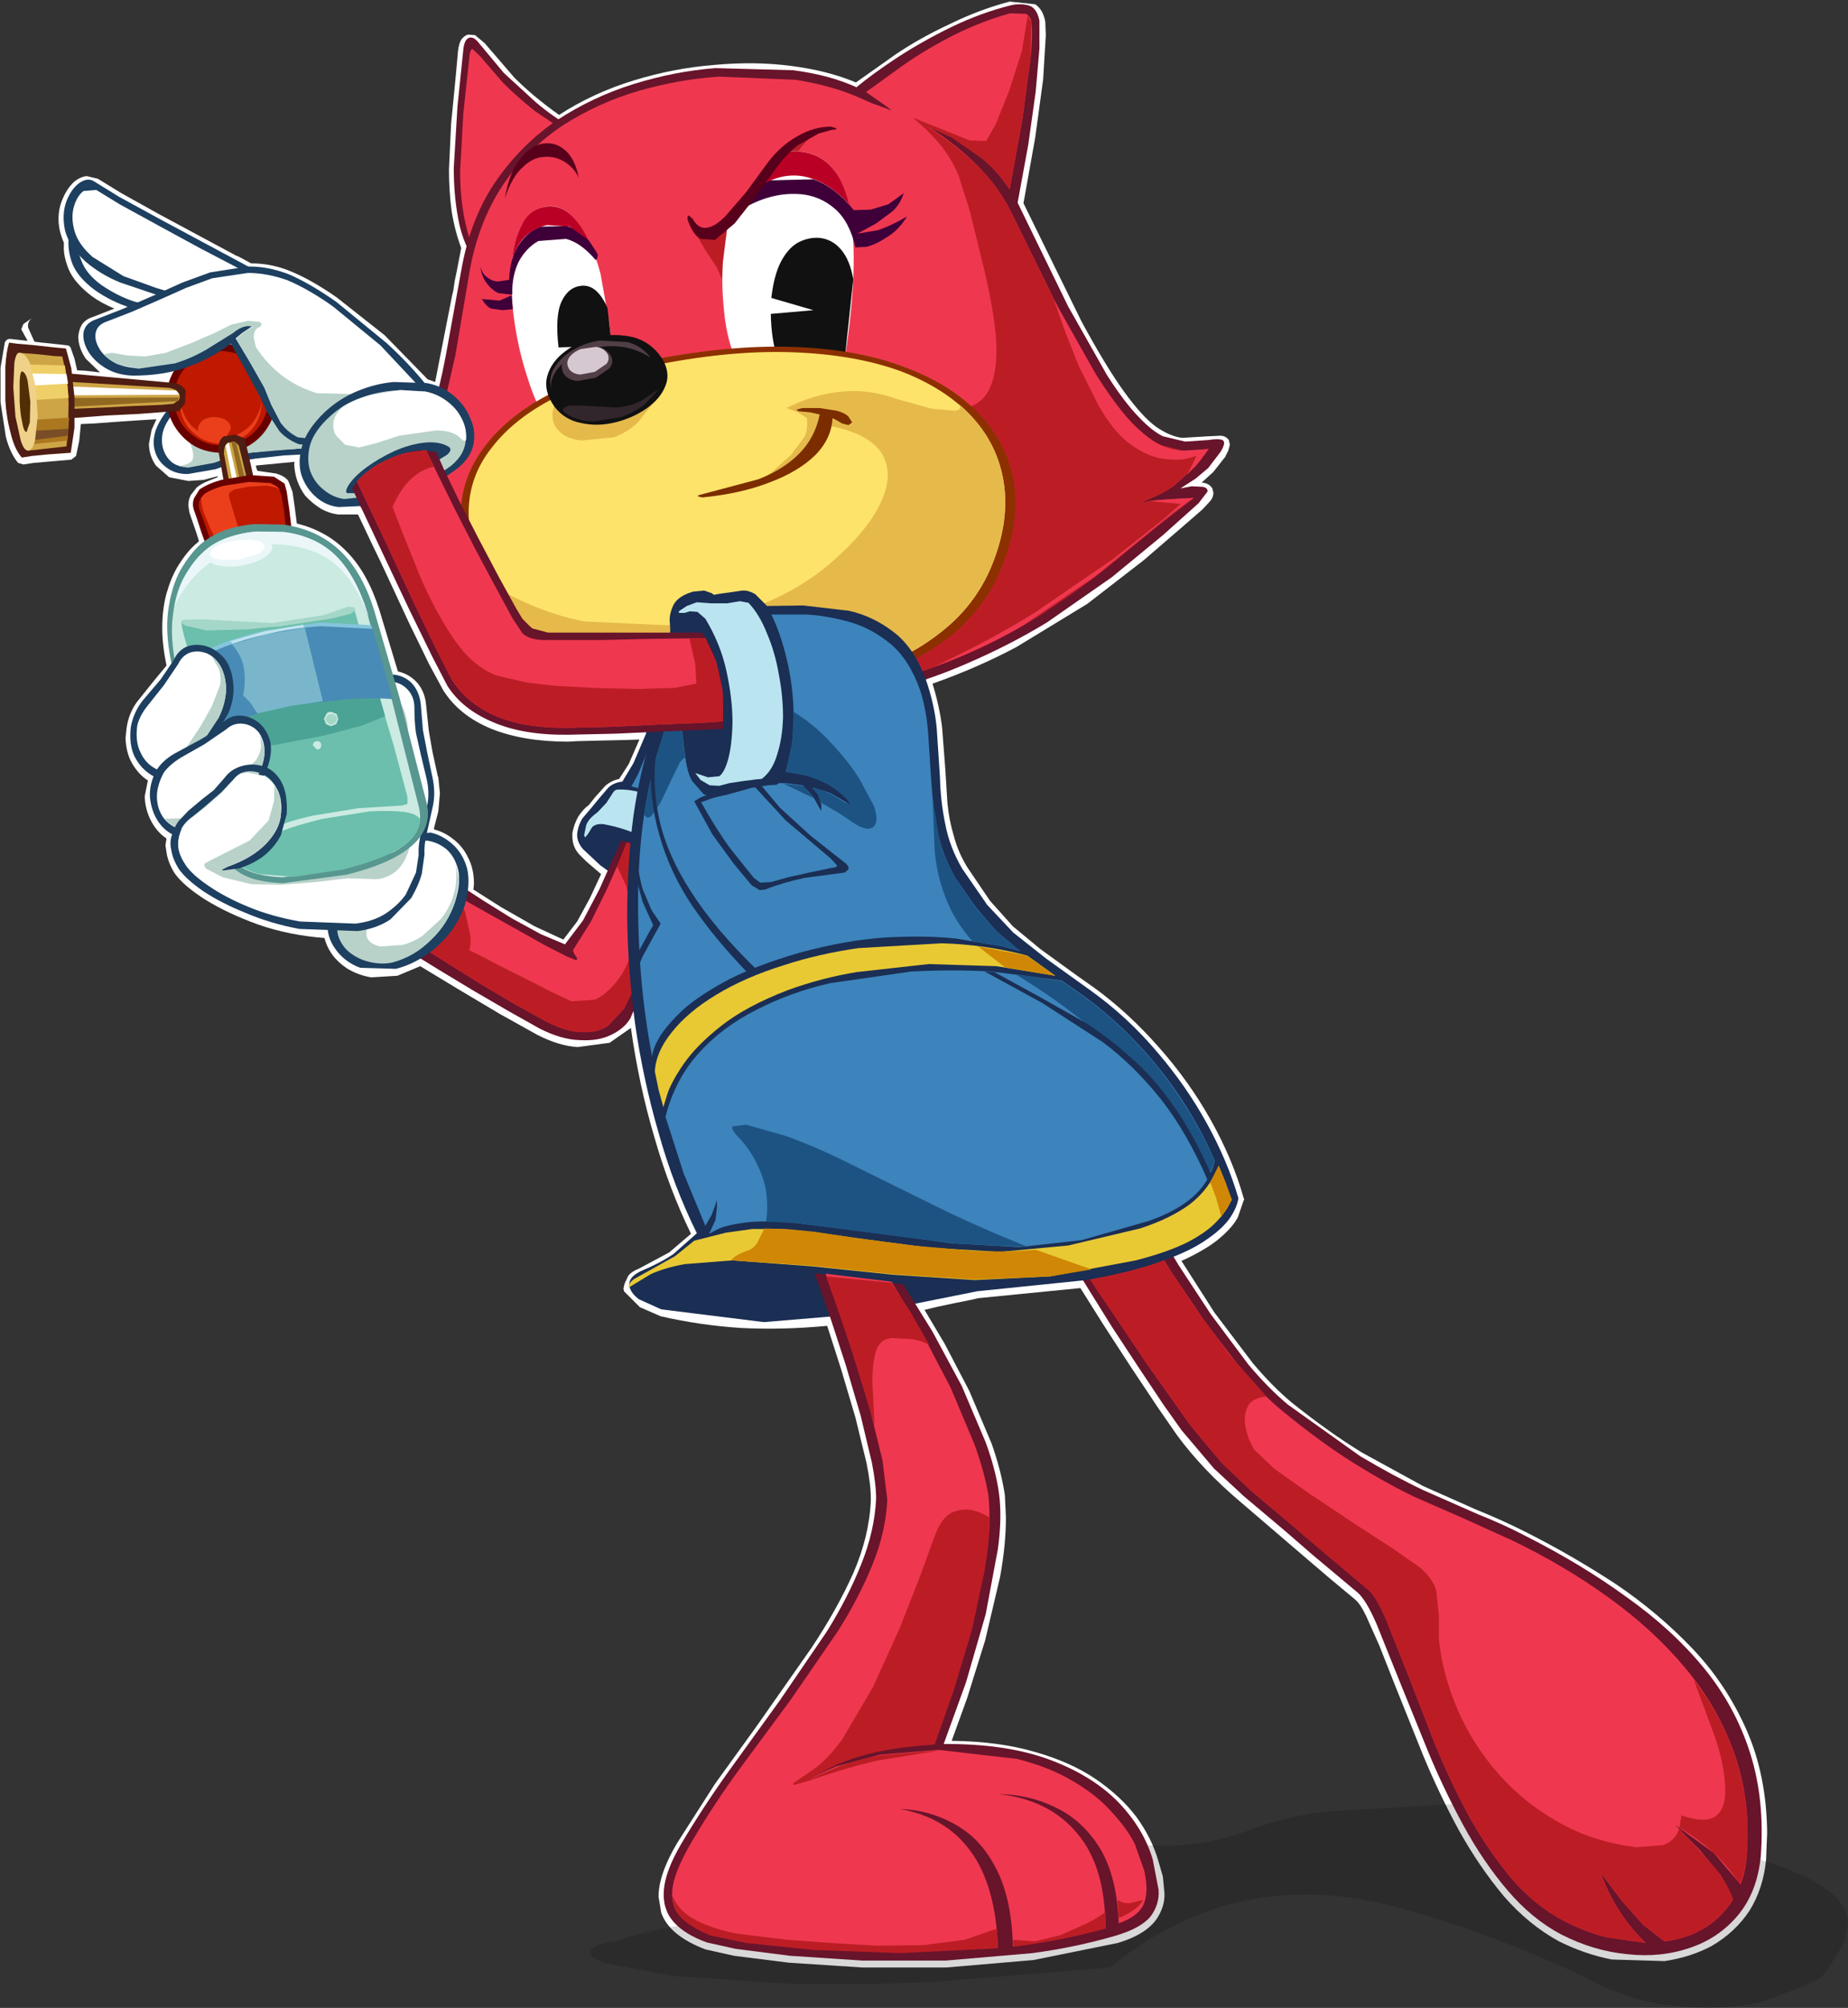 <?xml version="1.0" encoding="UTF-8" standalone="no"?>
<svg xmlns:xlink="http://www.w3.org/1999/xlink" height="188.7px" width="173.7px" xmlns="http://www.w3.org/2000/svg">
  <rect width="100%" height="100%" fill="#333333" stroke="none"/>
  <g transform="matrix(1.0, 0.0, 0.0, 1.0, 0.45, 0.4)">
    <path d="M27.2 43.15 L27.25 43.0 23.6 43.35 23.65 43.6 23.75 43.85 25.5 44.1 Q26.35 44.35 26.65 44.8 L27.0 45.7 27.05 45.85 27.25 47.25 27.45 48.8 Q30.3 49.5 32.2 51.5 34.1 53.45 35.2 56.9 L36.95 62.7 Q38.05 62.95 38.8 63.8 39.5 64.65 39.6 65.85 L39.85 68.25 40.2 70.25 40.7 72.55 40.75 72.65 40.9 74.15 40.75 75.85 40.35 77.4 40.35 77.55 Q41.35 77.8 42.2 78.5 43.05 79.15 43.55 80.2 44.1 81.25 44.1 82.65 L44.05 83.2 46.65 84.85 49.8 86.65 52.5 87.9 53.8 86.2 55.0 84.0 56.05 81.75 54.65 80.55 54.0 79.9 Q53.35 79.2 53.35 78.2 L53.35 77.9 Q53.5 77.05 53.9 76.35 54.35 75.65 54.9 75.25 L55.5 74.5 56.4 73.5 Q56.9 73.0 57.75 72.8 L58.65 71.4 59.65 69.1 58.1 69.15 55.85 69.2 53.85 69.25 52.95 69.3 Q48.75 69.3 45.75 68.1 42.7 66.85 41.2 64.45 L39.9 62.05 38.0 58.15 35.7 53.2 35.35 52.45 34.55 50.8 33.7 49.0 33.2 47.95 31.35 47.95 Q30.5 47.85 29.7 47.4 28.9 46.9 28.25 46.2 27.25 44.85 27.2 43.15 M21.3 32.1 L21.2 32.1 21.3 32.15 21.3 32.1 M94.45 -0.25 L96.85 0.0 Q97.6 0.5 97.8 1.65 L97.85 2.9 97.6 7.05 96.85 12.55 95.75 18.7 101.2 29.8 Q103.5 34.05 105.2 36.4 106.9 38.75 108.2 39.7 109.5 40.6 110.65 40.75 L113.15 40.6 114.25 40.55 Q114.75 40.55 115.05 40.95 L115.15 41.4 115.0 41.95 114.7 42.55 113.6 43.95 112.5 44.95 Q113.2 45.0 113.5 45.5 L113.6 45.9 Q113.6 46.4 113.2 46.8 L112.6 47.45 111.05 48.8 107.05 52.25 101.75 56.35 95.1 60.4 Q91.45 62.35 87.2 63.85 87.85 65.95 88.1 67.95 L88.4 71.85 88.6 75.05 Q88.75 76.65 89.2 78.15 89.6 79.7 90.5 81.15 L92.6 84.25 94.75 86.65 97.35 88.8 100.8 91.3 102.5 92.5 Q105.7 94.85 108.5 98.05 111.3 101.2 113.35 104.85 115.4 108.5 116.45 112.2 L116.5 112.35 116.45 112.4 115.9 114.0 Q115.4 114.95 114.15 116.0 112.9 117.05 110.6 118.1 L113.7 122.95 117.3 127.7 Q119.15 129.9 120.95 131.4 124.45 134.2 127.55 136.1 L133.3 139.25 138.25 141.45 Q140.85 142.5 143.1 143.65 147.35 145.8 151.4 148.45 155.4 151.15 158.6 154.5 161.8 157.85 163.7 162.15 165.6 166.45 165.65 171.85 L165.55 174.35 Q165.3 177.05 164.0 179.15 162.65 181.2 160.4 182.5 158.4 183.55 156.0 183.9 L151.05 183.75 Q148.5 183.25 146.1 182.05 143.25 180.5 140.9 177.8 138.6 175.05 136.7 171.65 134.85 168.25 133.35 164.65 L130.6 157.8 129.2 154.25 127.95 151.45 Q127.4 150.3 126.9 149.9 L124.5 147.9 122.1 145.85 116.15 140.75 Q112.6 137.75 110.2 134.5 L108.4 131.9 105.9 128.15 103.3 124.15 101.1 120.65 91.5 121.6 90.85 121.75 89.35 122.05 87.7 122.4 86.45 122.7 88.35 125.9 90.65 130.3 92.75 135.25 Q93.65 137.8 94.0 140.1 L94.1 142.2 Q94.1 144.8 93.55 147.8 L92.15 153.75 90.45 159.2 89.0 163.2 Q93.45 163.25 96.85 164.25 100.2 165.2 102.55 166.8 104.95 168.45 106.4 170.4 107.8 172.35 108.4 174.4 L108.85 175.95 109.0 177.5 Q109.05 178.55 108.5 179.55 107.6 181.3 104.6 182.2 L96.7 183.8 88.5 184.5 80.6 184.5 73.7 184.05 68.55 183.4 65.85 182.8 Q62.45 181.5 61.7 179.35 L61.45 177.85 Q61.45 175.75 63.2 172.8 L66.75 167.25 70.65 161.85 75.8 154.5 Q78.2 150.9 79.75 147.45 81.25 144.0 81.4 140.65 L81.4 140.4 Q81.4 139.1 81.0 137.1 L79.95 132.8 78.6 128.25 77.3 124.2 Q73.05 124.6 69.2 124.4 65.35 124.15 61.65 123.3 L59.7 122.45 58.5 121.25 58.2 120.95 58.15 120.7 58.25 120.25 58.6 119.5 Q58.9 119.1 59.65 118.8 L62.45 117.3 64.5 115.55 Q62.45 111.35 61.05 106.45 59.6 101.55 58.85 96.2 L56.85 97.6 53.85 98.0 Q52.1 97.9 50.05 96.85 L46.55 94.9 42.6 92.55 39.05 90.4 36.9 91.3 34.45 91.45 Q33.2 91.25 32.15 90.6 30.5 89.5 30.05 87.75 26.75 87.5 23.85 86.5 20.95 85.45 18.85 84.15 16.8 82.85 15.95 81.65 15.45 80.85 15.25 80.0 L15.1 79.05 15.2 78.4 Q14.3 77.8 13.75 76.75 13.2 75.7 13.15 74.45 L13.45 72.95 Q12.6 72.4 12.0 71.4 11.4 70.4 11.35 68.95 L11.45 68.0 Q11.65 66.65 12.4 65.6 L14.0 63.6 15.2 62.15 Q14.8 60.2 14.8 58.65 14.8 56.6 15.3 55.05 15.75 53.55 16.5 52.45 17.25 51.3 18.1 50.6 L18.25 50.45 17.95 49.5 17.55 48.35 17.35 47.75 17.25 47.1 Q17.25 46.55 17.5 46.1 L18.05 45.4 Q18.5 45.05 19.0 44.85 L20.0 44.45 20.0 44.35 18.7 44.7 17.25 44.8 15.45 44.45 14.2 43.35 Q13.55 42.4 13.55 41.3 L13.8 40.0 14.25 39.0 12.6 39.1 10.4 39.25 8.35 39.4 7.15 39.45 7.0 41.0 6.7 42.45 6.25 42.8 4.5 42.95 2.75 43.1 1.75 43.25 1.25 43.1 Q0.5 42.2 0.1 40.65 L-0.4 37.4 -0.4 34.15 0.0 31.8 Q0.15 31.45 0.5 31.45 L1.85 31.6 3.5 31.8 4.95 31.95 5.8 32.05 Q6.1 32.05 6.2 32.3 L6.55 33.3 6.8 34.4 7.65 34.45 8.95 34.6 7.6 33.3 Q7.1 32.55 6.95 31.75 L6.9 31.3 Q6.95 30.6 7.25 30.1 7.6 29.6 8.25 29.4 L10.3 28.6 Q9.1 28.1 8.2 27.45 6.55 26.2 6.0 24.9 5.5 23.65 5.55 22.7 L5.55 22.4 Q5.05 21.25 5.05 20.2 5.05 19.1 5.5 18.15 5.9 17.25 6.55 16.65 7.15 16.2 7.7 16.15 L8.75 16.4 10.95 17.75 14.45 19.7 18.35 21.8 21.7 23.6 22.05 23.75 22.7 24.1 23.15 24.35 Q25.15 24.35 27.0 25.15 28.9 25.95 31.2 27.55 L35.7 31.1 39.75 35.25 40.45 35.5 42.05 27.35 42.15 26.95 42.3 25.95 42.5 25.0 42.65 24.2 42.8 23.45 42.9 22.9 Q42.3 21.3 42.0 19.45 41.75 17.55 41.75 15.55 L41.95 11.25 42.35 7.15 42.6 4.4 Q42.7 3.55 43.0 3.2 43.3 2.9 43.55 2.85 L44.2 2.9 45.1 3.65 47.9 6.9 Q49.7 8.7 52.1 10.4 55.35 8.3 59.15 7.15 62.9 6.0 66.7 5.7 70.55 5.35 73.95 5.8 77.4 6.25 80.0 7.35 L83.75 4.7 Q86.05 3.15 88.85 1.85 91.6 0.5 94.45 -0.25" fill="#ffffff" fill-rule="evenodd" stroke="none"/>
    <path d="M172.95 182.0 L172.65 182.55 171.9 183.8 171.55 184.3 171.05 185.05 170.55 185.6 169.2 186.2 166.1 187.4 165.05 187.75 Q160.95 188.7 155.75 187.95 152.8 187.5 150.3 186.3 141.15 181.7 131.3 178.95 115.9 174.65 103.9 184.5 L87.4 185.85 Q79.55 186.2 73.3 186.0 L62.75 185.3 56.5 184.1 Q54.5 183.45 55.15 182.8 55.55 182.35 57.05 182.05 L57.15 182.1 Q64.3 179.75 71.4 180.1 74.8 180.5 77.2 179.15 80.8 177.2 81.65 171.1 L97.9 170.2 Q107.55 175.2 117.35 171.45 120.55 170.3 124.05 169.85 L147.8 168.45 150.05 170.65 Q154.2 174.35 158.3 175.35 161.15 176.05 163.85 174.05 173.25 176.65 173.25 180.35 L172.95 182.0" fill="#000000" fill-opacity="0.153" fill-rule="evenodd" stroke="none"/>
    <path d="M159.7 156.35 Q162.65 159.95 164.05 164.35 165.45 168.75 165.05 174.1 164.7 177.45 162.9 179.6 161.1 181.75 158.4 182.65 155.65 183.6 152.5 183.25 149.35 182.95 146.3 181.4 143.55 179.95 141.25 177.25 138.95 174.55 137.1 171.15 135.25 167.75 133.8 164.25 L131.1 157.6 128.95 152.25 Q128.0 150.05 127.2 149.3 L125.05 147.5 122.9 145.7 120.25 143.4 116.45 140.2 113.65 137.6 110.6 134.0 108.9 131.6 106.6 128.15 104.1 124.35 101.95 120.9 100.5 118.55 102.5 116.5 Q103.65 115.4 104.95 114.6 106.2 113.75 107.4 113.5 L108.2 114.9 110.3 118.45 113.35 123.1 116.9 127.85 Q118.8 130.1 120.6 131.6 L127.4 136.45 Q130.6 138.35 133.35 139.65 L138.45 141.9 Q140.85 142.85 142.85 143.9 148.2 146.6 152.45 149.7 156.75 152.75 159.7 156.35" fill="#68142b" fill-rule="evenodd" stroke="none"/>
    <path d="M141.65 144.35 Q146.55 146.7 150.7 149.7 154.9 152.7 157.95 156.35 161.0 160.0 162.55 164.35 164.1 168.7 163.75 173.75 163.65 175.4 163.15 176.7 L160.65 173.75 157.0 171.1 159.35 173.5 161.3 175.85 162.45 178.1 Q161.4 179.8 159.75 180.8 158.1 181.8 156.0 182.05 L154.0 180.5 152.0 178.25 150.0 175.6 Q150.85 177.85 151.9 179.4 152.9 180.9 154.25 182.2 L150.5 181.65 Q148.55 181.15 146.6 180.15 143.8 178.7 141.55 176.05 139.35 173.4 137.55 170.15 135.8 166.85 134.4 163.45 L131.9 157.0 129.85 151.85 Q128.95 149.7 128.15 149.0 L125.95 147.15 123.75 145.3 121.0 142.95 117.15 139.7 114.4 137.1 111.4 133.5 109.7 131.1 107.3 127.7 104.75 123.9 102.45 120.5 101.0 118.2 Q102.15 116.75 103.55 115.65 104.95 114.6 106.65 114.25 L107.5 115.65 109.65 119.15 112.8 123.8 116.4 128.5 Q118.3 130.75 120.15 132.25 123.75 135.2 126.8 137.1 129.85 139.0 132.45 140.25 L137.35 142.4 141.65 144.35" fill="#ef384f" fill-rule="evenodd" stroke="none"/>
    <path d="M158.75 157.45 Q161.4 160.9 162.75 165.0 164.05 169.05 163.75 173.8 163.6 175.4 163.1 176.7 162.1 175.15 160.8 173.9 159.45 172.6 157.4 171.35 L157.6 170.2 Q159.9 171.0 160.85 170.25 161.8 169.5 161.7 167.55 161.65 165.6 160.8 163.0 L158.75 157.45" fill="#bc1d25" fill-rule="evenodd" stroke="none"/>
    <path d="M104.75 123.9 L102.45 120.5 101.0 118.2 Q102.15 116.75 103.55 115.65 104.95 114.6 106.65 114.25 L107.35 115.45 109.2 118.45 111.95 122.6 115.15 126.95 118.6 130.85 Q117.2 130.95 116.8 131.85 116.4 132.7 116.65 133.85 116.9 135.0 117.5 135.9 L119.35 137.65 122.75 140.05 126.8 142.75 130.5 145.15 133.0 146.9 Q134.25 147.95 134.55 149.1 L134.8 151.4 134.8 153.65 Q135.15 157.0 136.55 160.25 137.95 163.5 140.35 166.25 142.75 169.0 146.05 170.85 149.3 172.7 153.35 173.2 L155.85 173.0 Q156.95 172.65 157.4 171.45 L160.55 174.9 Q161.95 176.55 162.45 178.1 161.4 179.8 159.75 180.8 158.1 181.8 156.0 182.05 L154.0 180.5 152.0 178.25 150.0 175.6 Q150.85 177.85 151.9 179.4 152.9 180.9 154.25 182.2 L150.5 181.65 Q148.55 181.15 146.6 180.15 143.8 178.7 141.55 176.05 139.35 173.4 137.55 170.15 135.8 166.85 134.4 163.45 L131.9 157.0 129.85 151.85 Q128.95 149.7 128.15 149.0 L125.95 147.15 123.75 145.3 121.0 142.95 117.15 139.7 114.4 137.1 111.4 133.5 109.7 131.1 107.3 127.7 104.75 123.9" fill="#bc1d25" fill-rule="evenodd" stroke="none"/>
    <path d="M73.25 75.4 L73.05 76.4 72.35 78.85 71.1 81.7 Q70.25 83.15 69.05 84.15 67.85 85.15 66.2 85.2 64.15 85.15 62.2 84.5 L58.65 82.85 55.95 80.9 54.35 79.4 Q53.75 78.7 53.8 77.95 53.9 77.15 54.3 76.5 L55.15 75.5 55.85 74.65 56.7 73.65 Q57.2 73.15 58.05 73.05 L59.1 71.3 60.25 68.6 61.15 65.45 73.25 75.4" fill="#1b2e54" fill-rule="evenodd" stroke="none"/>
    <path d="M62.3 65.35 L62.65 64.5 68.75 78.35 67.85 77.85 65.75 76.6 63.1 75.15 Q61.7 74.4 60.55 73.95 L58.9 73.5 59.55 72.3 60.5 70.0 61.5 67.45 62.3 65.35" fill="#3c84bb" fill-rule="evenodd" stroke="none"/>
    <path d="M65.35 82.85 L63.45 80.7 Q62.15 79.5 60.35 78.45 58.5 77.45 56.25 77.05 55.5 77.0 55.2 77.35 L54.8 78.0 54.55 78.3 54.45 78.1 54.65 77.15 Q54.85 76.55 55.7 75.95 L56.55 75.05 57.1 74.2 Q57.3 73.8 57.65 73.8 59.2 73.75 61.05 74.5 62.9 75.25 64.55 76.5 66.25 77.7 67.25 79.1 68.25 80.5 68.15 81.8 L67.7 82.35 66.85 83.6 66.25 84.6 65.75 85.1 65.0 85.35 64.3 85.35 Q64.8 85.1 65.25 84.8 L65.75 84.1 Q65.85 83.65 65.35 82.85" fill="#bae5f0" fill-rule="evenodd" stroke="none"/>
    <path d="M59.55 78.95 L61.5 79.7 63.15 80.4 63.9 80.7 63.6 81.65 62.8 84.05 61.75 87.3 60.6 90.7 59.55 93.55 58.8 95.3 Q58.25 96.25 57.0 96.85 55.8 97.45 54.05 97.35 52.3 97.3 50.25 96.25 L47.4 94.65 44.05 92.7 40.9 90.8 38.55 89.35 37.6 88.75 42.2 82.4 43.0 82.95 45.0 84.25 47.65 85.9 50.4 87.4 52.65 88.35 54.35 86.1 55.9 83.15 57.15 80.35 57.95 78.6 59.55 78.95" fill="#68142b" fill-rule="evenodd" stroke="none"/>
    <path d="M59.2 92.35 L58.2 94.4 56.7 96.0 Q55.75 96.65 54.3 96.6 52.8 96.6 50.8 95.55 L47.9 93.95 44.6 92.0 41.5 90.05 39.2 88.6 38.25 88.05 41.8 83.4 42.7 83.9 45.0 85.2 47.95 86.85 50.8 88.45 52.85 89.5 53.75 89.85 53.8 89.65 53.5 89.2 53.4 88.9 55.1 86.2 56.6 83.15 57.8 80.45 58.45 78.8 60.1 79.15 61.85 80.1 63.3 81.1 63.85 81.55 63.35 82.7 62.15 85.55 60.65 89.1 59.2 92.35" fill="#ef384f" fill-rule="evenodd" stroke="none"/>
    <path d="M59.05 88.25 Q59.3 86.75 59.05 85.35 L58.4 82.85 57.55 81.0 58.1 79.65 58.45 78.8 60.1 79.15 61.85 80.1 63.3 81.1 63.85 81.55 63.35 82.7 62.15 85.55 60.65 89.1 59.2 92.35 58.2 94.4 56.7 96.0 Q55.75 96.65 54.3 96.6 52.8 96.6 50.8 95.55 L47.9 93.95 44.6 92.0 41.5 90.05 39.2 88.6 38.25 88.05 40.2 85.5 42.6 83.85 42.75 83.95 43.25 85.25 43.7 87.2 Q43.9 88.2 43.65 88.9 L44.5 89.3 46.5 90.35 49.1 91.65 51.55 92.9 53.25 93.7 55.45 93.55 Q56.65 93.0 57.65 91.65 58.7 90.3 59.05 88.25" fill="#bc1d25" fill-rule="evenodd" stroke="none"/>
    <path d="M43.45 81.2 Q43.8 82.65 43.25 84.65 42.7 86.25 41.65 87.5 40.6 88.75 39.3 89.55 38.0 90.35 36.75 90.65 L33.4 90.55 Q31.8 89.95 30.95 88.6 30.05 87.25 30.45 85.4 31.0 83.3 32.3 81.85 33.6 80.4 35.15 79.5 36.7 78.55 37.95 78.0 L40.05 77.85 Q41.15 78.1 42.1 78.95 43.05 79.8 43.45 81.2" fill="#1d3f60" fill-rule="evenodd" stroke="none"/>
    <path d="M42.35 84.25 Q41.65 86.4 40.05 87.9 38.5 89.4 36.45 89.95 L34.5 90.0 Q33.45 89.75 32.6 89.15 31.75 88.55 31.4 87.65 31.1 86.75 31.55 85.55 32.8 82.95 34.5 81.25 36.2 79.55 37.9 78.8 L39.7 78.6 Q40.7 78.75 41.5 79.4 42.3 80.1 42.6 81.3 42.9 82.5 42.35 84.25" fill="#ffffff" fill-rule="evenodd" stroke="none"/>
    <path d="M42.2 83.65 Q42.6 82.35 42.35 80.7 L42.7 82.25 42.35 84.3 Q41.65 86.45 40.05 87.95 38.5 89.5 36.45 90.05 35.55 90.25 34.5 90.05 33.45 89.85 32.6 89.25 31.75 88.65 31.4 87.7 31.05 86.8 31.55 85.6 L31.9 84.9 33.15 85.45 33.95 86.1 34.2 86.4 Q33.8 87.35 34.15 87.9 34.5 88.4 35.35 88.55 L37.4 88.4 Q38.2 88.2 39.2 87.6 L40.95 86.0 Q41.8 85.0 42.2 83.65" fill="#b8d2ca" fill-rule="evenodd" stroke="none"/>
    <path d="M53.4 11.65 L53.05 12.95 52.1 16.05 50.7 19.95 48.9 23.45 Q47.95 24.95 46.95 25.45 45.9 26.0 44.85 24.95 43.35 23.3 42.75 20.8 42.2 18.3 42.2 15.4 L42.55 9.6 43.1 4.25 Q43.2 3.3 43.65 3.15 44.1 3.0 44.65 3.75 L46.9 6.45 49.9 9.2 Q51.55 10.6 53.4 11.65" fill="#68142b" fill-rule="evenodd" stroke="none"/>
    <path d="M53.25 12.35 L52.95 13.55 52.05 16.5 50.7 20.1 49.05 23.35 Q48.2 24.75 47.2 25.25 46.25 25.7 45.3 24.75 43.85 23.15 43.35 20.8 42.8 18.45 42.8 15.7 L43.1 10.25 43.65 5.15 Q43.7 4.25 43.95 4.2 L44.65 4.85 46.85 7.4 Q48.2 8.75 49.85 10.05 L53.25 12.35" fill="#ef384f" fill-rule="evenodd" stroke="none"/>
    <path d="M114.45 40.95 Q114.85 41.15 114.25 42.1 L113.1 43.6 111.9 44.6 110.5 45.5 111.55 45.3 112.6 45.35 Q113.1 45.45 113.05 45.8 L112.2 46.9 108.85 49.9 104.05 53.85 97.95 58.1 Q94.5 60.2 90.45 61.95 86.35 63.75 81.65 64.85 76.95 65.95 71.6 66.05 63.95 66.1 57.8 64.45 51.65 62.85 46.9 60.0 42.15 57.2 38.75 53.7 35.3 50.2 33.05 46.6 35.6 46.15 37.2 44.3 38.8 42.45 39.8 39.5 40.8 36.55 41.5 32.75 L43.0 24.5 Q43.9 19.85 46.25 16.5 48.6 13.15 51.9 10.9 55.25 8.7 59.1 7.5 62.95 6.3 66.8 6.0 L74.1 6.2 Q77.55 6.65 80.05 7.8 81.55 6.55 83.9 5.0 86.2 3.5 88.95 2.15 91.75 0.8 94.55 0.1 95.4 -0.1 96.2 0.1 97.0 0.3 97.25 1.55 L97.25 4.15 96.9 8.2 96.2 13.2 95.2 18.65 99.95 28.4 103.6 34.85 Q105.2 37.35 106.5 38.7 107.75 40.05 108.85 40.6 L110.95 41.1 113.15 40.95 Q114.05 40.8 114.45 40.95" fill="#68142b" fill-rule="evenodd" stroke="none"/>
    <path d="M96.0 0.9 Q96.45 1.2 96.5 1.75 96.65 2.8 96.4 5.2 L95.65 10.8 94.45 17.4 Q93.25 15.6 91.75 14.4 L88.95 12.45 86.8 11.5 Q89.55 13.25 91.45 15.2 93.4 17.15 94.55 19.45 L99.35 29.2 Q101.5 33.2 103.15 35.7 104.8 38.2 106.15 39.55 107.5 40.9 108.65 41.45 L110.9 42.0 113.15 41.8 111.95 43.4 109.9 45.25 Q108.6 46.15 106.7 46.85 L108.2 46.6 110.1 46.5 111.75 46.4 108.2 49.15 103.55 52.95 97.65 57.2 Q94.4 59.3 90.45 61.05 86.55 62.8 81.85 63.85 77.2 64.9 71.75 64.9 64.15 64.85 58.15 63.4 52.15 61.95 47.65 59.45 43.1 56.9 39.8 53.7 36.55 50.5 34.3 46.85 36.85 46.4 38.35 44.55 39.9 42.7 40.8 39.75 L42.35 33.0 43.75 24.75 Q44.65 20.15 46.95 16.8 49.25 13.5 52.5 11.35 55.8 9.25 59.55 8.15 63.35 7.05 67.15 6.8 L74.35 7.1 Q77.75 7.65 80.25 8.75 L81.5 9.3 82.75 9.75 83.35 10.0 82.95 9.65 81.95 8.95 80.95 8.25 84.7 5.55 Q86.9 4.05 89.4 2.8 91.95 1.55 94.5 0.85 L96.0 0.9" fill="#ef384f" fill-rule="evenodd" stroke="none"/>
    <path d="M95.6 4.4 L96.15 1.05 96.5 1.75 96.4 5.2 95.65 10.8 94.45 17.4 Q93.25 15.6 91.75 14.4 L88.95 12.5 86.8 11.55 Q89.5 13.3 91.45 15.2 93.4 17.15 94.55 19.45 L99.35 29.2 Q101.5 33.2 103.15 35.7 104.8 38.2 106.15 39.55 107.5 40.9 108.65 41.45 L110.9 42.0 113.15 41.8 111.95 43.4 109.9 45.25 Q108.6 46.15 106.7 46.85 L108.2 46.6 110.1 46.5 111.75 46.4 108.2 49.15 103.55 53.0 Q100.9 55.1 97.65 57.2 94.4 59.3 90.45 61.05 86.55 62.8 81.85 63.85 77.2 64.9 71.75 64.9 64.3 64.85 58.4 63.45 52.5 62.05 48.0 59.6 43.5 57.2 40.2 54.05 36.9 50.95 34.65 47.4 L39.0 50.1 Q41.25 51.2 43.0 51.6 44.75 51.95 45.55 51.1 45.9 50.75 47.75 50.0 L52.5 48.3 59.0 46.2 66.4 44.0 73.95 41.85 80.85 40.0 86.2 38.7 89.3 38.1 Q91.7 37.95 92.55 36.15 93.4 34.35 93.15 31.15 92.85 28.0 91.75 23.7 L90.7 19.4 89.65 16.1 Q89.05 14.65 88.05 13.35 87.0 12.05 85.35 10.65 L88.1 11.75 90.7 12.8 92.25 12.85 93.15 11.25 94.4 8.15 95.6 4.4" fill="#bc1d25" fill-rule="evenodd" stroke="none"/>
    <path d="M56.0 25.35 L56.8 29.85 Q57.1 32.25 57.05 34.6 57.0 36.35 56.45 37.35 55.85 38.3 54.9 38.7 L52.95 39.2 51.0 39.35 Q49.9 37.55 49.15 35.15 48.35 32.75 47.95 30.15 47.55 27.55 47.6 25.25 47.7 22.9 48.35 21.25 49.0 19.65 50.3 19.15 51.6 18.7 52.7 19.4 53.75 20.1 54.6 21.7 55.45 23.25 56.0 25.35" fill="#ffffff" fill-rule="evenodd" stroke="none"/>
    <path d="M55.6 26.95 Q56.2 27.5 56.65 28.55 L57.0 31.6 57.1 34.6 Q57.05 36.35 56.45 37.35 55.9 38.3 54.95 38.7 54.05 38.05 53.35 36.7 52.6 35.3 52.25 33.45 L55.1 32.15 52.05 32.25 Q51.7 29.25 52.35 27.9 53.0 26.55 54.25 26.45 55.0 26.4 55.6 26.95" fill="#111111" fill-rule="evenodd" stroke="none"/>
    <path d="M54.9 22.2 L55.65 23.35 Q55.85 23.7 55.55 24.05 54.15 22.4 52.75 22.05 L50.15 22.25 Q49.0 22.9 48.3 24.2 47.65 25.55 47.7 27.3 L46.4 27.15 Q45.75 26.85 45.25 26.15 44.8 25.5 44.7 24.65 44.9 25.4 45.4 25.7 45.85 26.05 46.4 26.05 L47.4 25.9 Q47.5 23.75 48.35 22.55 49.2 21.3 50.4 20.9 L52.85 20.85 Q54.05 21.2 54.9 22.2" fill="#3f003a" fill-rule="evenodd" stroke="none"/>
    <path d="M54.85 22.15 L53.1 20.9 51.0 20.75 Q49.95 20.95 49.05 21.7 48.15 22.5 47.7 23.95 47.9 22.1 48.55 20.8 49.15 19.55 50.3 19.15 51.7 18.7 52.85 19.5 54.0 20.35 54.85 22.15" fill="#bb0025" fill-rule="evenodd" stroke="none"/>
    <path d="M47.65 27.35 L47.75 28.65 46.8 28.75 45.7 28.6 Q45.2 28.35 44.85 27.7 L46.5 27.85 47.65 27.35" fill="#3f003a" fill-rule="evenodd" stroke="none"/>
    <path d="M53.95 16.3 Q53.5 15.35 52.6 14.8 51.7 14.25 50.65 14.35 49.6 14.4 48.65 15.35 47.65 16.25 47.0 18.25 47.4 15.85 48.4 14.6 49.4 13.3 50.55 13.1 51.7 12.9 52.65 13.7 53.6 14.5 53.95 16.3" fill="#58001b" fill-rule="evenodd" stroke="none"/>
    <path d="M102.75 37.6 L100.95 34.0 99.7 30.85 98.6 27.75 102.65 34.95 Q104.45 37.75 105.85 39.25 107.3 40.75 108.5 41.35 109.7 41.95 110.8 41.95 L113.15 41.8 112.35 42.9 111.15 44.2 111.75 43.0 112.0 42.45 111.1 42.7 Q110.2 42.9 108.8 42.7 107.4 42.5 105.8 41.35 104.2 40.2 102.75 37.6" fill="#ef384f" fill-rule="evenodd" stroke="none"/>
    <path d="M111.75 46.4 Q110.1 47.5 107.8 49.45 L102.5 53.75 95.75 58.35 Q91.95 60.6 87.35 62.25 92.6 59.8 96.85 57.15 L104.15 52.15 108.9 48.4 110.55 46.95 107.6 46.7 109.0 46.55 110.5 46.45 111.75 46.4" fill="#ef384f" fill-rule="evenodd" stroke="none"/>
    <path d="M74.85 13.45 Q73.95 14.55 72.8 16.35 72.5 16.85 72.1 18.1 L71.2 21.0 70.15 24.2 68.95 26.8 Q68.35 27.85 67.75 27.95 L67.55 26.1 66.9 24.7 65.75 22.95 65.1 21.8 Q64.95 21.45 65.45 21.7 66.1 22.0 67.1 21.3 L69.1 19.4 71.0 16.95 72.2 14.9 Q72.7 13.95 73.45 13.25 74.25 12.55 75.15 12.2 76.05 11.8 76.8 11.75 75.7 12.35 74.85 13.45" fill="#bc1d25" fill-rule="evenodd" stroke="none"/>
    <path d="M68.0 20.25 L70.55 17.55 72.2 15.1 Q72.9 14.05 73.45 13.85 77.9 13.4 79.2 18.35 80.5 23.3 78.95 33.35 L77.25 33.25 74.6 33.15 71.75 33.1 69.45 33.05 68.55 33.05 Q67.8 31.05 67.6 28.75 67.35 26.45 67.5 24.2 L68.0 20.25" fill="#ffffff" fill-rule="evenodd" stroke="none"/>
    <path d="M78.6 23.05 Q79.45 24.05 79.75 25.85 L78.95 33.35 77.5 33.25 75.2 33.15 72.6 33.1 Q72.05 31.55 72.0 29.1 L76.0 28.75 72.05 27.6 Q72.3 25.45 72.95 24.2 73.6 22.95 74.55 22.4 75.5 21.9 76.5 21.95 77.75 22.05 78.6 23.05" fill="#111111" fill-rule="evenodd" stroke="none"/>
    <path d="M84.5 17.75 Q84.15 18.8 83.45 19.45 L81.9 20.6 80.15 21.55 82.0 21.25 Q83.25 20.85 84.8 19.95 84.0 21.25 82.9 21.9 81.85 22.6 80.95 22.8 L79.95 22.85 Q79.4 20.4 78.0 19.2 76.6 18.0 74.8 17.85 73.0 17.7 71.2 18.35 69.4 19.0 68.0 20.25 69.8 17.45 71.9 16.55 L76.0 16.45 Q78.1 17.2 79.8 19.35 L81.4 19.3 83.05 18.8 84.5 17.75" fill="#3f003a" fill-rule="evenodd" stroke="none"/>
    <path d="M79.35 18.8 Q77.45 16.7 75.2 16.2 73.0 15.75 70.8 17.2 L72.3 14.95 Q72.95 14.0 73.45 13.85 78.1 13.4 79.35 18.8" fill="#bb0025" fill-rule="evenodd" stroke="none"/>
    <path d="M74.5 12.4 Q76.05 11.5 77.65 11.5 L78.15 11.65 Q78.25 11.8 77.75 11.8 L76.5 12.15 74.55 13.25 Q73.5 14.05 72.55 15.35 L70.6 18.05 68.6 20.6 66.75 22.15 65.4 22.05 Q64.7 21.7 64.2 20.3 64.1 19.9 64.3 19.85 L64.65 20.15 Q65.2 21.15 66.0 21.0 66.75 20.9 67.7 19.95 L69.65 17.7 71.7 14.9 Q72.9 13.3 74.5 12.4" fill="#58001b" fill-rule="evenodd" stroke="none"/>
    <path d="M84.7 34.15 Q89.2 35.85 91.8 38.75 94.4 41.6 94.9 45.35 95.35 49.1 93.5 53.4 91.95 56.85 89.05 59.25 86.1 61.6 82.2 63.0 78.3 64.35 73.95 64.8 69.6 65.25 65.2 64.85 60.8 64.4 56.85 63.15 52.95 61.95 49.9 59.95 46.85 57.95 45.15 55.25 42.8 51.4 42.85 47.95 42.9 44.5 45.05 41.65 47.15 38.8 51.0 36.75 54.85 34.7 60.15 33.55 67.8 32.0 74.0 32.2 80.2 32.4 84.7 34.15" fill="#8c3000" fill-rule="evenodd" stroke="none"/>
    <path d="M84.25 34.5 Q88.55 36.15 91.05 38.95 93.5 41.7 93.95 45.35 94.4 49.0 92.6 53.15 91.1 56.5 88.25 58.8 85.4 61.15 81.65 62.45 77.9 63.75 73.7 64.2 69.45 64.6 65.25 64.15 61.0 63.7 57.2 62.45 53.4 61.2 50.45 59.25 47.5 57.3 45.85 54.7 43.55 50.95 43.6 47.65 43.65 44.35 45.75 41.7 47.8 39.0 51.55 37.05 55.3 35.1 60.45 34.05 67.9 32.5 73.9 32.7 79.9 32.9 84.25 34.5" fill="#fee36a" fill-rule="evenodd" stroke="none"/>
    <path d="M61.5 36.75 L59.6 39.2 Q58.6 40.2 57.25 40.7 L54.2 41.0 Q52.9 40.85 52.25 40.25 51.6 39.7 51.5 38.95 51.4 38.25 51.7 37.65 52.05 37.05 52.7 36.8 L54.25 36.55 56.55 36.55 58.9 36.6 60.75 36.7 61.5 36.75" fill="#e5ba4b" fill-rule="evenodd" stroke="none"/>
    <path d="M51.0 34.9 Q51.4 33.55 52.7 32.6 54.0 31.6 55.75 31.25 57.45 30.9 59.1 31.3 60.75 31.75 61.75 33.25 62.6 34.6 62.1 35.85 61.65 37.05 60.3 38.0 59.0 38.9 57.35 39.3 55.7 39.7 54.15 39.35 52.6 39.05 51.65 37.8 50.6 36.3 51.0 34.9" fill="#111111" fill-rule="evenodd" stroke="none"/>
    <path d="M60.7 33.2 Q59.2 32.25 57.5 32.15 55.85 32.05 54.4 32.6 52.95 33.15 52.1 34.1 51.25 35.05 51.35 36.1 51.1 35.0 51.7 34.1 52.3 33.15 53.4 32.5 54.55 31.8 55.95 31.6 L58.55 31.75 Q59.85 32.1 60.7 33.2" fill="#513e47" fill-rule="evenodd" stroke="none"/>
    <path d="M52.55 33.45 Q53.0 32.8 53.85 32.45 L55.65 32.2 Q56.5 32.3 56.95 33.0 57.3 33.6 56.85 34.2 L55.55 35.1 53.85 35.4 Q53.0 35.35 52.55 34.75 52.15 34.05 52.55 33.45" fill="#513e47" fill-rule="evenodd" stroke="none"/>
    <path d="M53.05 33.2 Q53.4 32.7 54.15 32.4 L55.55 32.2 Q56.25 32.25 56.65 32.85 56.9 33.35 56.55 33.8 L55.45 34.55 54.1 34.8 Q53.4 34.75 53.05 34.3 52.7 33.7 53.05 33.2" fill="#d6c8d1" fill-rule="evenodd" stroke="none"/>
    <path d="M57.9 38.8 L55.35 39.2 Q54.05 39.2 52.95 38.6 52.3 38.2 52.5 38.0 52.7 37.8 53.15 37.7 L53.95 37.7 57.55 37.9 Q58.95 37.75 59.85 37.25 L61.5 36.15 60.1 37.65 Q59.15 38.35 57.9 38.8" fill="#32262d" fill-rule="evenodd" stroke="none"/>
    <path d="M87.1 38.0 L89.3 38.2 Q90.05 38.1 89.65 37.55 93.0 40.4 93.8 44.4 94.6 48.4 92.6 53.15 91.1 56.5 88.25 58.8 85.4 61.1 81.65 62.45 77.9 63.75 73.7 64.15 69.45 64.55 65.25 64.1 61.0 63.7 57.2 62.45 53.4 61.2 50.45 59.25 47.5 57.3 45.85 54.7 L45.75 54.55 Q49.95 57.1 54.45 58.0 L63.2 58.4 Q67.45 57.95 71.15 56.4 74.8 54.9 77.4 52.7 81.0 49.65 82.3 46.9 83.6 44.2 82.45 42.25 81.25 40.3 77.35 39.6 76.4 41.4 75.3 42.5 L73.15 44.05 71.05 44.9 73.9 42.35 75.2 40.6 Q75.5 39.85 75.4 38.9 L74.55 38.35 73.75 38.05 73.45 37.95 Q76.05 36.65 78.65 36.4 81.3 36.15 83.85 37.1 L87.1 38.0" fill="#e5ba4b" fill-rule="evenodd" stroke="none"/>
    <path d="M78.2 39.1 L77.8 38.9 Q77.7 40.85 76.15 42.4 74.55 43.95 71.85 44.95 69.15 46.0 65.55 46.35 L65.15 46.25 Q65.1 46.15 65.35 46.1 L70.8 44.65 Q73.15 43.75 74.65 42.25 76.15 40.75 76.6 38.55 L75.7 38.35 74.6 38.25 74.4 38.1 74.95 37.95 76.6 37.95 78.2 38.2 Q78.95 38.4 79.3 38.75 L79.65 39.3 79.3 39.55 78.7 39.4 78.2 39.1" fill="#7b2d00" fill-rule="evenodd" stroke="none"/>
    <path d="M108.3 98.45 Q111.05 101.65 113.0 105.2 114.95 108.75 115.95 112.2 115.85 113.0 115.2 114.0 114.5 115.05 112.95 116.1 111.4 117.2 108.65 118.15 105.9 119.15 101.65 119.9 L91.4 120.95 80.9 123.05 71.35 123.85 61.7 122.65 59.6 121.7 Q58.75 121.05 58.7 120.35 58.65 119.6 59.8 119.05 61.6 118.3 62.85 117.45 L65.05 115.5 Q62.85 111.05 61.45 106.05 60.0 101.05 59.25 95.85 58.55 90.7 58.5 85.7 58.5 80.65 59.1 76.2 59.75 71.7 61.05 68.1 L61.8 65.15 62.25 62.1 62.5 59.75 62.55 58.75 62.5 58.0 Q62.45 57.3 62.85 56.45 63.3 55.6 64.7 55.2 L65.75 55.1 66.45 55.35 66.65 55.5 67.2 55.4 68.3 55.25 69.3 55.1 Q69.9 55.05 70.55 55.45 L71.65 56.55 75.05 56.5 79.35 57.0 Q81.6 57.5 83.55 59.0 85.45 60.45 86.55 63.4 87.4 65.8 87.6 68.1 L87.9 72.65 Q87.95 74.9 88.4 77.05 88.8 79.2 90.0 81.25 L92.35 84.65 94.8 87.25 97.9 89.7 102.15 92.75 Q105.55 95.2 108.3 98.45" fill="#1b2e54" fill-rule="evenodd" stroke="none"/>
    <path d="M83.3 60.15 Q85.05 61.65 86.05 64.5 86.65 66.4 86.8 68.65 L87.1 73.25 Q87.25 75.6 87.7 77.85 88.2 80.1 89.35 82.1 L91.3 84.9 93.2 87.1 95.45 89.0 93.85 88.55 89.4 87.8 Q86.6 87.5 82.8 87.7 79.05 87.95 74.65 89.15 70.7 90.3 68.05 91.65 65.4 93.05 63.8 94.45 62.25 95.9 61.55 97.05 60.85 98.25 60.85 98.95 59.8 93.4 59.6 87.95 59.35 82.45 59.9 77.6 60.5 72.7 61.8 68.95 L62.55 66.15 63.0 63.2 63.25 60.9 63.3 60.0 63.3 61.2 63.4 64.1 63.6 67.75 64.0 71.05 Q64.25 72.5 64.65 73.05 L65.7 74.25 66.6 74.55 67.85 74.3 70.15 73.65 71.75 73.4 72.55 73.35 72.75 73.2 73.4 73.2 75.0 73.4 75.05 73.45 76.0 74.5 76.5 75.4 76.75 75.8 76.75 75.25 76.5 74.35 75.9 73.6 77.55 74.1 79.1 75.0 Q79.45 75.3 79.45 75.1 L79.2 74.65 Q77.95 73.5 76.8 73.0 75.7 72.5 74.8 72.35 L73.4 72.1 Q74.2 69.6 74.15 66.8 74.1 64.05 73.5 61.55 72.9 59.05 72.05 57.35 L75.3 57.35 Q77.25 57.45 79.4 58.05 81.5 58.65 83.3 60.15" fill="#3c84bb" fill-rule="evenodd" stroke="none"/>
    <path d="M71.65 59.15 Q72.4 60.9 72.75 62.95 73.15 65.0 73.15 67.0 73.1 68.95 72.6 70.5 72.15 72.05 71.15 72.8 L70.6 72.85 69.4 73.0 68.1 73.2 67.15 73.45 66.25 73.4 65.4 72.9 64.9 72.25 66.1 72.65 67.15 72.55 Q67.6 72.25 67.95 71.1 68.35 69.75 68.4 67.5 68.4 65.3 67.85 62.75 67.3 60.15 65.85 57.75 L65.1 57.1 64.4 57.05 63.9 57.2 63.4 57.2 Q63.25 57.1 63.5 56.95 L64.1 56.55 65.05 56.2 66.4 56.3 67.9 56.3 69.1 56.1 69.9 56.25 Q70.95 57.35 71.65 59.15" fill="#bae5f0" fill-rule="evenodd" stroke="none"/>
    <path d="M98.75 91.3 L93.2 90.4 86.85 90.2 80.1 90.95 Q76.75 91.5 73.6 92.65 69.7 94.15 67.35 96.0 65.0 97.85 63.8 99.6 62.6 101.35 62.25 102.5 L61.9 103.65 61.45 102.0 61.1 100.3 Q61.2 98.45 62.7 96.6 64.2 94.7 66.85 93.1 69.55 91.45 73.25 90.3 76.45 89.25 80.25 88.7 L88.05 88.25 Q92.05 88.35 96.1 89.4 L98.75 91.3" fill="#e8c934" fill-rule="evenodd" stroke="none"/>
    <path d="M113.75 108.7 Q113.2 110.75 111.65 112.1 110.1 113.45 107.5 114.35 L101.2 116.15 95.35 116.8 89.05 116.45 82.1 115.5 74.45 114.55 Q71.35 114.25 69.55 114.5 67.7 114.75 66.95 115.15 L66.2 115.55 66.8 114.25 66.95 112.95 66.9 112.35 66.8 112.8 66.45 113.75 65.85 114.8 63.8 109.85 62.1 104.55 Q63.0 101.05 65.2 98.6 67.45 96.1 70.65 94.5 73.85 92.85 77.55 92.0 L85.2 90.9 Q89.1 90.7 92.75 90.9 L99.35 91.75 101.15 93.0 Q105.25 95.95 108.5 100.0 111.7 104.0 113.75 108.7" fill="#3c84bb" fill-rule="evenodd" stroke="none"/>
    <path d="M114.1 109.15 L114.75 110.75 115.3 112.35 Q114.9 113.35 113.95 114.35 113.05 115.35 111.25 116.3 109.4 117.25 106.3 118.05 L98.3 119.55 91.15 119.9 83.55 119.4 75.8 118.6 68.35 118.05 63.9 118.4 Q62.0 118.75 60.7 119.35 L58.65 120.6 Q58.6 120.2 59.15 119.8 L60.5 119.05 63.0 117.65 64.8 116.2 67.75 115.45 70.25 115.1 72.9 115.1 76.1 115.4 80.75 116.05 86.9 116.85 93.55 117.25 99.95 116.65 106.7 115.05 Q109.5 114.15 111.35 112.8 113.2 111.4 114.1 109.15" fill="#e8c934" fill-rule="evenodd" stroke="none"/>
    <path d="M77.6 80.25 L73.4 76.7 70.5 73.55 Q70.3 73.25 70.45 73.25 L70.8 73.3 71.05 73.35 72.85 75.5 75.75 78.15 79.05 80.75 Q79.35 81.0 79.3 81.3 L78.95 81.6 75.2 82.1 Q73.25 82.5 71.45 83.2 L70.95 83.25 70.2 82.8 68.5 80.75 66.5 78.0 64.8 74.9 65.3 74.6 Q65.85 74.3 67.3 73.95 L67.4 74.35 67.05 74.45 66.25 74.7 65.45 75.0 Q66.95 77.65 68.2 79.35 L70.4 82.1 71.0 82.55 72.0 82.5 73.6 82.05 75.85 81.55 77.8 81.15 Q78.3 81.1 78.2 80.9 L77.6 80.25" fill="#1b2e54" fill-rule="evenodd" stroke="none"/>
    <path d="M59.45 82.5 L59.35 81.45 59.4 80.5 59.4 80.1 Q59.6 81.95 59.95 83.15 L60.8 85.15 61.65 86.4 60.9 87.75 60.0 89.4 Q59.55 90.3 59.4 91.2 L59.2 90.45 Q59.15 90.05 59.45 89.25 L60.05 88.15 60.65 87.05 60.95 86.55 60.65 85.9 59.95 84.35 59.45 82.5" fill="#1b2e54" fill-rule="evenodd" stroke="none"/>
    <path d="M84.45 120.3 L87.2 124.75 89.95 129.85 92.2 135.15 Q93.15 137.75 93.45 139.95 93.75 142.2 93.35 145.15 L92.2 151.3 90.35 157.7 88.25 163.5 Q94.05 163.45 98.15 164.95 102.2 166.45 104.65 168.95 107.05 171.45 107.9 174.35 L108.45 177.2 Q108.55 178.55 107.7 179.7 106.8 180.8 104.45 181.5 100.7 182.6 96.6 183.15 L88.45 183.85 80.6 183.85 73.8 183.4 68.7 182.75 66.0 182.15 Q63.9 181.4 62.85 180.2 61.8 179.0 61.95 177.2 62.1 175.4 63.6 172.85 65.65 169.4 68.05 166.05 L72.85 159.4 77.25 152.95 Q79.25 149.75 80.5 146.6 81.75 143.5 81.9 140.45 81.9 139.1 81.5 137.05 L80.45 132.65 79.05 127.9 77.65 123.6 76.55 120.45 76.1 119.25 84.45 120.3" fill="#68142b" fill-rule="evenodd" stroke="none"/>
    <path d="M83.35 120.05 L86.1 124.65 88.9 130.0 91.15 135.35 Q92.1 138.0 92.45 140.1 92.7 142.3 92.35 145.2 L91.2 151.3 89.4 157.7 87.4 163.5 Q83.25 163.75 80.35 164.6 77.5 165.45 75.6 166.9 76.45 166.3 78.15 165.6 L82.3 164.5 87.75 164.05 95.15 164.9 Q98.3 165.7 100.5 167.05 102.7 168.35 104.05 169.9 105.45 171.4 106.2 172.85 L107.1 175.4 Q107.55 177.4 107.05 178.55 106.55 179.7 104.7 180.35 104.55 176.05 103.0 173.4 101.4 170.75 98.85 169.5 96.35 168.25 93.45 168.2 98.2 168.75 100.8 171.9 103.45 175.0 103.45 180.8 99.2 181.95 94.75 182.5 94.65 178.05 93.2 175.25 91.8 172.45 89.4 171.1 87.0 169.7 84.1 169.6 88.45 170.35 90.8 173.6 93.15 176.85 93.35 182.65 L84.15 183.1 75.95 182.8 69.7 182.15 66.35 181.45 Q64.3 180.65 63.4 179.6 62.5 178.5 62.8 176.8 63.1 175.15 64.65 172.55 66.65 169.15 69.1 165.8 L73.9 159.3 78.3 152.9 Q80.3 149.75 81.55 146.65 82.8 143.6 82.95 140.55 L82.5 136.85 81.3 131.95 79.7 126.75 78.2 122.25 77.15 119.3 83.35 120.05" fill="#ef384f" fill-rule="evenodd" stroke="none"/>
    <path d="M8.85 34.9 L7.9 35.25 6.45 35.2 5.0 34.85 4.05 34.45 3.35 33.65 2.55 32.35 1.85 31.1 1.55 30.55 1.75 30.05 2.55 29.5 Q2.1 29.85 2.2 30.4 L2.85 31.85 4.0 33.15 6.05 34.4 8.85 34.9" fill="#ffffff" fill-rule="evenodd" stroke="none"/>
    <path d="M63.35 62.85 L63.45 65.5 63.65 68.3 63.95 70.8 Q63.65 70.95 63.45 71.25 L62.55 73.1 61.65 75.0 60.8 76.25 Q60.4 76.65 60.1 76.15 60.7 72.15 61.8 68.95 L62.6 65.9 63.05 62.8 63.35 62.85" fill="#1d5383" fill-rule="evenodd" stroke="none"/>
    <path d="M75.05 73.45 L76.1 74.65 73.2 73.25 75.05 73.45" fill="#1d5383" fill-rule="evenodd" stroke="none"/>
    <path d="M73.4 72.15 L74.0 69.4 74.15 66.5 Q76.1 67.7 77.65 69.4 79.25 71.1 80.3 72.75 L81.7 75.35 Q82.25 77.0 81.5 77.4 80.8 77.75 79.3 76.6 L78.3 75.95 76.65 75.0 76.45 74.3 75.85 73.6 Q76.7 73.8 77.55 74.15 L79.05 75.05 79.45 75.15 79.15 74.7 Q77.95 73.55 76.8 73.05 75.7 72.55 74.8 72.4 L73.4 72.15" fill="#1d5383" fill-rule="evenodd" stroke="none"/>
    <path d="M94.0 90.5 L91.5 88.55 96.05 89.4 98.7 91.3 94.0 90.5" fill="#cf8705" fill-rule="evenodd" stroke="none"/>
    <path d="M89.35 82.1 L91.3 84.95 93.2 87.1 95.45 89.0 94.25 88.65 90.95 88.05 Q89.25 86.15 88.45 84.0 87.6 81.9 87.4 79.5 L87.2 74.55 87.85 78.5 Q88.35 80.4 89.35 82.1" fill="#1d5383" fill-rule="evenodd" stroke="none"/>
    <path d="M101.15 93.05 Q105.25 96.0 108.45 100.0 111.65 104.05 113.75 108.7 L113.1 110.3 Q111.35 106.3 108.7 102.9 106.0 99.5 102.55 96.55 99.1 93.65 95.0 91.15 L99.35 91.8 101.15 93.05" fill="#1d5383" fill-rule="evenodd" stroke="none"/>
    <path d="M91.05 117.15 Q94.05 117.3 96.9 117.05 L102.15 118.9 98.25 119.55 91.15 119.85 83.55 119.35 75.8 118.55 68.3 118.05 68.25 118.05 Q68.65 117.55 69.75 117.15 70.3 117.0 70.7 116.45 L71.4 115.05 73.5 115.1 76.05 115.35 80.05 115.95 85.25 116.65 91.05 117.15" fill="#cf8705" fill-rule="evenodd" stroke="none"/>
    <path d="M96.2 116.8 L89.65 116.5 82.45 115.6 74.45 114.55 71.55 114.4 Q71.75 113.25 71.6 111.9 71.45 110.5 70.75 109.1 70.1 107.65 68.9 106.4 68.25 105.75 68.4 105.45 L69.7 105.3 73.4 106.35 Q76.45 107.45 79.8 109.15 L87.2 112.8 Q91.2 114.8 96.2 116.8" fill="#1d5383" fill-rule="evenodd" stroke="none"/>
    <path d="M29.05 42.25 L26.25 42.4 23.55 42.7 21.75 43.0 19.8 43.7 17.2 44.15 Q15.95 44.15 15.15 43.5 14.35 42.9 14.1 41.95 13.85 41.05 14.2 40.0 14.55 39.05 15.4 38.0 L17.6 36.1 Q18.95 35.25 20.65 34.8 L24.4 34.6 Q26.0 34.8 27.25 35.6 L29.25 37.5 30.3 39.65 Q30.55 40.75 30.25 41.45 29.95 42.15 29.05 42.25" fill="#1d3f60" fill-rule="evenodd" stroke="none"/>
    <path d="M27.85 41.75 L25.35 41.9 23.05 42.15 21.45 42.45 19.7 43.05 17.25 43.5 Q16.25 43.5 15.65 43.0 15.05 42.45 14.85 41.65 14.65 40.8 14.95 39.9 15.4 38.75 16.65 37.55 17.9 36.35 19.8 35.6 21.75 34.9 24.2 35.15 26.0 35.4 27.2 36.4 28.4 37.4 28.9 38.6 29.4 39.85 29.15 40.75 28.9 41.65 27.85 41.75" fill="#ffffff" fill-rule="evenodd" stroke="none"/>
    <path d="M28.95 41.15 Q28.6 41.7 27.8 41.75 L25.35 41.95 23.05 42.15 21.45 42.45 19.65 43.1 17.2 43.55 16.35 43.4 Q17.45 43.25 17.65 42.8 17.8 42.35 17.55 41.6 L16.95 40.0 26.3 35.85 26.55 36.0 28.95 41.15" fill="#b8d2ca" fill-rule="evenodd" stroke="none"/>
    <path d="M36.55 63.0 Q37.55 63.1 38.25 63.8 38.95 64.55 39.1 65.75 L39.3 68.2 39.7 70.3 40.2 72.65 Q40.5 74.05 40.25 75.3 L39.7 77.75 Q39.4 78.9 39.45 79.9 L39.2 81.7 Q38.9 82.8 38.2 84.0 L36.25 86.0 Q35.0 86.85 33.2 87.1 L27.7 86.9 Q25.0 86.4 22.65 85.4 20.3 84.45 18.65 83.35 17.0 82.2 16.35 81.25 15.85 80.45 15.7 79.75 15.55 78.8 15.8 78.0 L16.45 76.7 17.25 75.9 Q18.3 75.1 20.1 74.05 L24.0 71.8 28.05 69.4 31.4 67.2 Q32.75 66.15 33.1 65.45 33.65 64.05 34.6 63.45 35.55 62.9 36.55 63.0" fill="#1d3f60" fill-rule="evenodd" stroke="none"/>
    <path d="M36.6 63.7 Q37.4 63.85 37.95 64.5 38.5 65.15 38.5 66.1 38.5 67.45 38.65 68.5 L39.1 70.5 39.65 72.8 Q39.95 74.1 39.7 75.35 L39.15 77.8 Q38.85 78.95 38.9 79.95 L38.65 81.6 37.7 83.65 Q37.0 84.65 35.8 85.45 34.65 86.2 32.95 86.4 L27.75 86.2 Q25.15 85.75 22.95 84.85 20.75 83.95 19.15 82.85 17.6 81.8 17.0 80.9 16.5 80.15 16.35 79.5 16.2 78.7 16.4 78.05 L17.0 77.0 17.7 76.35 Q18.7 75.6 20.5 74.55 L24.45 72.25 28.55 69.8 31.95 67.55 33.65 65.8 Q34.2 64.5 35.0 64.0 35.8 63.55 36.6 63.7" fill="#ffffff" fill-rule="evenodd" stroke="none"/>
    <path d="M30.75 69.1 L33.85 66.2 Q35.05 65.05 35.25 65.05 L36.1 65.05 Q36.6 65.1 37.1 65.6 37.6 66.15 37.85 67.6 L38.0 69.6 38.05 72.3 38.05 75.1 38.15 77.6 Q38.25 79.1 37.7 80.2 37.2 81.3 36.3 81.8 35.35 82.35 34.3 82.2 L32.15 82.15 29.15 82.5 25.95 82.75 23.2 82.7 20.5 82.05 18.95 81.25 Q18.55 80.85 18.95 80.65 L20.15 79.5 23.05 76.6 26.9 72.85 30.75 69.1" fill="#b8d2ca" fill-rule="evenodd" stroke="none"/>
    <path d="M24.7 26.2 L23.8 26.7 21.8 27.8 Q20.65 28.4 19.7 28.95 L18.5 29.65 15.55 29.35 11.9 28.55 Q10.0 27.95 8.45 26.85 6.7 25.55 6.25 24.1 5.8 22.65 6.1 21.4 6.45 20.2 7.15 19.6 7.85 19.0 8.55 19.3 L11.0 20.5 14.95 22.2 19.25 23.95 22.85 25.45 Q24.35 26.05 24.7 26.2" fill="#1d3f60" fill-rule="evenodd" stroke="none"/>
    <path d="M24.45 26.75 L23.6 27.1 21.75 27.95 Q20.7 28.4 19.8 28.8 18.9 29.2 18.7 29.35 L15.35 28.7 12.2 27.95 Q10.65 27.45 9.1 26.4 7.65 25.35 7.2 24.1 6.7 22.9 6.9 21.85 7.1 20.85 7.7 20.3 8.25 19.8 8.85 20.1 L11.2 21.25 14.95 22.85 19.15 24.6 22.65 26.0 24.45 26.75" fill="#ffffff" fill-rule="evenodd" stroke="none"/>
    <path d="M20.3 31.9 Q21.75 31.9 22.9 32.55 24.1 33.25 24.75 34.4 25.45 35.55 25.5 37.0 25.5 38.45 24.8 39.6 24.15 40.75 23.0 41.45 21.8 42.15 20.4 42.15 18.95 42.15 17.8 41.5 16.65 40.8 15.95 39.65 15.25 38.5 15.2 37.05 15.2 35.65 15.9 34.45 16.55 33.3 17.75 32.6 18.9 31.9 20.3 31.9" fill="#690000" fill-rule="evenodd" stroke="none"/>
    <path d="M22.55 33.2 Q23.55 33.75 24.15 34.75 24.75 35.75 24.8 37.0 24.75 38.25 24.2 39.25 23.6 40.25 22.6 40.85 21.6 41.4 20.35 41.45 19.15 41.45 18.15 40.85 17.15 40.25 16.55 39.3 15.95 38.3 15.9 37.05 15.9 35.8 16.5 34.8 17.1 33.8 18.1 33.2 19.1 32.6 20.3 32.6 21.55 32.6 22.55 33.2" fill="#bf1900" fill-rule="evenodd" stroke="none"/>
    <path d="M23.05 40.15 Q21.95 41.25 20.35 41.3 18.7 41.25 17.6 40.15 16.5 39.1 16.45 37.45 L16.5 37.1 Q16.6 38.65 17.65 39.7 18.75 40.7 20.35 40.75 21.85 40.7 22.9 39.75 23.95 38.75 24.15 37.25 L24.15 37.4 Q24.1 39.05 23.05 40.15" fill="#eb3f1b" fill-rule="evenodd" stroke="none"/>
    <path d="M21.25 39.9 L20.8 40.7 19.7 41.0 18.6 40.7 Q18.2 40.4 18.15 39.9 18.2 39.45 18.6 39.1 19.05 38.8 19.7 38.8 20.35 38.8 20.8 39.1 21.25 39.4 21.25 39.9" fill="#eb3f1b" fill-rule="evenodd" stroke="none"/>
    <path d="M23.8 25.15 L22.85 25.5 20.75 26.4 18.55 27.35 17.3 27.95 14.4 27.35 10.85 26.15 Q9.0 25.4 7.55 24.15 6.0 22.7 5.65 21.2 5.35 19.7 5.8 18.5 6.25 17.35 7.0 16.8 7.8 16.25 8.4 16.65 L10.75 18.1 14.5 20.15 18.6 22.35 22.05 24.2 23.8 25.15" fill="#1d3f60" fill-rule="evenodd" stroke="none"/>
    <path d="M23.45 25.65 L22.6 25.9 20.65 26.55 18.65 27.2 17.5 27.65 14.2 26.65 11.15 25.55 8.25 23.75 Q6.9 22.55 6.55 21.3 6.2 20.05 6.5 19.0 6.8 18.0 7.4 17.55 L8.6 17.45 10.8 18.8 14.45 20.8 18.4 22.95 21.75 24.7 23.45 25.65" fill="#ffffff" fill-rule="evenodd" stroke="none"/>
    <path d="M39.95 36.2 L39.2 36.75 Q38.45 37.25 37.25 38.05 L34.75 39.6 32.3 40.95 30.55 41.6 27.65 41.35 Q26.5 40.9 25.8 40.1 L24.7 38.4 23.95 36.8 22.5 34.15 21.25 31.9 Q19.4 33.3 17.15 34.1 14.95 34.9 12.05 34.9 10.5 34.85 9.4 34.15 8.35 33.5 7.8 32.55 7.3 31.65 7.4 30.85 7.55 30.05 8.35 29.7 L11.05 28.65 14.15 27.3 16.7 26.15 19.3 25.2 22.8 24.65 Q24.7 24.6 26.75 25.4 28.8 26.3 31.2 28.0 L35.9 31.85 Q38.2 33.95 39.95 36.2" fill="#1d3f60" fill-rule="evenodd" stroke="none"/>
    <path d="M30.85 28.4 L35.3 32.05 39.15 36.15 38.4 36.65 36.6 37.8 34.25 39.2 31.95 40.4 30.3 40.95 27.55 40.65 25.95 39.35 25.05 37.6 24.4 36.0 23.05 33.65 21.7 31.4 22.3 30.9 22.9 30.5 23.25 30.25 22.95 30.2 Q22.25 30.2 21.45 30.85 L18.9 32.45 16.0 33.7 12.55 34.2 Q11.15 34.15 10.2 33.6 9.25 33.05 8.85 32.3 8.4 31.5 8.55 30.85 8.7 30.15 9.5 29.85 L11.95 28.9 14.7 27.7 17.05 26.65 19.5 25.75 22.85 25.25 Q24.65 25.25 26.6 25.95 28.6 26.8 30.85 28.4" fill="#ffffff" fill-rule="evenodd" stroke="none"/>
    <path d="M16.0 35.6 Q16.85 35.85 17.0 36.35 L16.95 37.45 16.4 38.25 15.2 38.3 12.6 38.5 9.5 38.65 6.95 38.85 5.9 38.9 5.5 34.65 16.0 35.6" fill="#4e1d13" fill-rule="evenodd" stroke="none"/>
    <path d="M16.35 37.2 L15.85 37.55 14.7 37.65 12.2 37.75 9.3 37.9 6.9 38.0 5.9 38.05 5.5 35.45 15.45 36.05 Q16.2 36.2 16.35 36.55 16.55 36.85 16.35 37.2" fill="#cea546" fill-rule="evenodd" stroke="none"/>
    <path d="M5.6 35.9 L15.9 36.3 16.1 36.3 16.4 36.7 5.65 36.75 5.55 36.05 5.6 35.9" fill="#ffffff" fill-rule="evenodd" stroke="none"/>
    <path d="M16.4 36.95 L16.2 37.3 5.85 37.85 5.7 37.0 16.4 36.95" fill="#916921" fill-rule="evenodd" stroke="none"/>
    <path d="M20.05 41.8 Q20.1 40.9 20.6 40.6 L21.7 40.45 22.55 40.8 22.75 41.65 23.15 43.4 23.6 45.5 23.95 47.2 24.1 47.95 21.3 49.0 20.05 41.8" fill="#4e1d13" fill-rule="evenodd" stroke="none"/>
    <path d="M20.6 42.25 Q20.6 41.45 20.9 41.25 L21.55 41.1 Q21.85 41.25 22.0 41.5 L22.2 42.3 22.6 43.95 23.05 45.85 23.4 47.45 23.55 48.1 21.85 48.9 20.6 42.25" fill="#cea546" fill-rule="evenodd" stroke="none"/>
    <path d="M22.15 48.7 L20.8 41.7 20.75 41.5 21.05 41.15 22.7 48.5 22.25 48.7 22.15 48.7" fill="#ffffff" fill-rule="evenodd" stroke="none"/>
    <path d="M21.3 41.1 L21.75 41.2 23.45 48.15 22.9 48.4 21.3 41.1" fill="#916921" fill-rule="evenodd" stroke="none"/>
    <path d="M6.55 36.9 L6.55 39.8 6.2 42.15 5.55 42.2 4.1 42.3 2.55 42.45 1.6 42.6 Q0.9 41.8 0.55 40.3 0.15 38.85 0.05 37.2 L0.05 34.05 Q0.15 32.6 0.4 31.8 L1.15 31.9 2.85 32.05 4.65 32.25 5.75 32.35 6.25 34.2 6.55 36.9" fill="#4e1d13" fill-rule="evenodd" stroke="none"/>
    <path d="M1.3 32.75 L1.9 32.8 3.2 32.9 4.55 33.05 5.4 33.1 5.85 35.1 6.0 37.5 5.95 39.85 5.8 41.55 2.2 41.95 2.35 41.05 2.6 38.8 2.4 35.8 Q2.1 34.25 1.3 32.75" fill="#cea546" fill-rule="evenodd" stroke="none"/>
    <path d="M5.65 33.95 L5.85 35.4 6.0 37.0 2.6 37.2 2.25 33.85 5.65 33.95" fill="#efcf67" fill-rule="evenodd" stroke="none"/>
    <path d="M2.55 41.35 L2.8 39.05 6.05 38.85 5.9 41.0 2.55 41.35" fill="#ab771f" fill-rule="evenodd" stroke="none"/>
    <path d="M5.95 39.9 L5.9 40.55 2.35 41.0 2.5 40.1 5.95 39.9" fill="#794d26" fill-rule="evenodd" stroke="none"/>
    <path d="M5.8 34.75 L5.95 35.65 2.4 35.85 2.4 35.75 2.25 34.7 5.8 34.75" fill="#ffffff" fill-rule="evenodd" stroke="none"/>
    <path d="M1.35 32.75 Q1.95 32.8 2.35 33.7 L2.9 35.95 3.1 38.65 2.85 40.95 Q2.65 41.85 2.2 41.95 1.8 41.95 1.5 41.0 L1.0 38.75 0.8 36.0 0.9 33.7 Q1.05 32.75 1.35 32.75" fill="#efd189" fill-rule="evenodd" stroke="none"/>
    <path d="M1.6 34.5 Q1.95 34.55 2.15 35.4 L2.4 37.35 2.35 39.3 2.05 40.2 Q1.8 40.2 1.65 39.35 1.45 38.5 1.4 37.35 L1.4 35.4 Q1.45 34.55 1.6 34.5" fill="#522d06" fill-rule="evenodd" stroke="none"/>
    <path d="M27.0 50.05 L19.0 51.15 18.85 50.65 18.45 49.55 18.05 48.3 17.75 47.45 Q17.6 46.9 17.8 46.4 L18.3 45.6 Q19.1 45.05 20.35 44.7 L23.0 44.25 25.3 44.4 26.3 45.05 26.5 45.8 26.75 47.55 26.95 49.25 27.0 50.05" fill="#690000" fill-rule="evenodd" stroke="none"/>
    <path d="M26.5 49.65 L19.4 50.55 19.15 49.85 18.7 48.55 18.3 47.5 Q18.15 47.05 18.3 46.65 18.5 46.25 18.8 46.0 19.5 45.55 20.6 45.25 L22.95 44.9 24.95 45.0 25.8 45.55 26.0 46.15 26.25 47.6 26.4 49.0 26.5 49.65" fill="#bf1900" fill-rule="evenodd" stroke="none"/>
    <path d="M24.95 45.0 L25.55 45.3 25.85 45.6 Q25.2 45.25 24.4 45.25 L22.85 45.35 21.6 45.6 Q21.05 45.85 21.05 46.15 L21.15 46.55 22.25 50.2 19.95 50.45 19.4 49.45 18.75 47.9 Q18.45 47.05 18.45 46.4 L18.8 46.0 Q19.5 45.55 20.6 45.25 L22.95 44.9 24.95 45.0" fill="#eb3f1b" fill-rule="evenodd" stroke="none"/>
    <path d="M18.4 50.75 Q19.4 49.9 20.75 49.4 22.15 48.95 23.55 48.85 L26.2 48.9 Q29.35 49.35 31.45 51.3 33.55 53.25 34.7 56.9 L37.1 65.15 39.65 75.05 Q40.0 76.45 39.4 77.65 38.8 78.9 37.05 79.95 35.3 81.0 32.15 81.8 L26.15 82.6 Q23.75 82.5 22.5 81.85 21.2 81.2 21.0 80.35 L20.2 77.8 18.8 73.25 17.2 67.85 15.8 62.55 Q15.05 59.35 15.35 57.05 15.65 54.75 16.5 53.2 17.4 51.65 18.4 50.75" fill="#589690" fill-rule="evenodd" stroke="none"/>
    <path d="M18.75 51.4 Q19.7 50.55 21.0 50.1 22.3 49.65 23.7 49.55 L26.25 49.6 Q29.25 50.0 31.1 51.85 32.95 53.7 34.05 57.2 L36.4 65.45 38.9 75.35 Q39.25 76.65 38.7 77.75 38.15 78.8 36.5 79.7 L31.8 81.3 26.1 82.05 Q23.8 81.95 22.6 81.3 21.4 80.65 21.2 79.85 L20.45 77.35 19.1 73.0 17.55 67.8 16.2 62.75 Q15.5 59.65 15.8 57.45 16.05 55.2 16.9 53.75 17.75 52.25 18.75 51.4" fill="#cbeae1" fill-rule="evenodd" stroke="none"/>
    <path d="M34.3 75.85 Q36.25 75.75 37.5 75.9 38.7 76.05 39.05 76.6 39.0 78.05 37.3 79.2 35.6 80.35 31.85 81.3 L27.2 82.0 23.95 81.75 Q22.65 81.4 21.95 80.8 22.0 80.1 23.0 79.3 24.0 78.5 25.75 77.8 27.55 77.1 29.9 76.55 L34.3 75.85" fill="#6bbfac" fill-rule="evenodd" stroke="none"/>
    <path d="M34.2 57.6 Q32.9 53.95 30.65 52.3 28.35 50.7 24.85 50.75 22.6 50.8 20.85 51.6 19.1 52.4 17.9 53.7 16.7 55.0 15.95 56.55 16.35 54.7 17.1 53.45 17.9 52.15 18.75 51.4 19.7 50.55 21.05 50.1 22.35 49.65 23.75 49.55 L26.25 49.6 Q29.3 50.0 31.15 51.85 33.0 53.7 34.1 57.2 L34.2 57.6" fill="#ebf6f9" fill-rule="evenodd" stroke="none"/>
    <path d="M37.35 75.3 L33.25 75.55 28.95 76.25 Q26.9 76.7 25.5 77.3 25.05 77.45 24.25 76.4 L22.45 73.5 20.5 69.4 18.7 64.9 17.3 60.85 Q16.7 59.05 16.6 58.1 L21.0 58.75 25.9 58.45 30.15 57.7 32.85 56.85 33.2 58.1 34.1 61.3 35.3 65.45 36.55 69.65 37.45 73.0 37.85 74.5 37.85 75.15 37.35 75.3" fill="#6bbfac" fill-rule="evenodd" stroke="none"/>
    <path d="M33.55 67.8 L29.9 68.75 25.4 69.6 20.8 70.05 19.3 66.45 22.1 65.7 25.85 65.2 29.7 64.9 33.05 64.8 35.15 64.8 35.75 66.9 33.55 67.8" fill="#4ba395" fill-rule="evenodd" stroke="none"/>
    <path d="M36.3 64.95 Q34.55 64.8 32.15 64.95 L27.1 65.5 22.1 66.8 Q19.7 67.65 17.95 69.0 L17.0 65.7 16.2 62.65 16.15 62.4 Q17.35 61.35 19.5 60.45 21.65 59.5 24.3 58.9 L29.6 58.1 34.45 58.35 36.3 64.95" fill="#84c5dd" fill-rule="evenodd" stroke="none"/>
    <path d="M22.35 62.25 Q22.2 61.0 21.2 59.85 L24.5 58.9 28.05 58.3 29.75 65.2 26.7 65.65 23.6 66.35 22.9 65.3 22.25 64.65 Q22.5 63.5 22.35 62.25" fill="#bfe3ee" fill-rule="evenodd" stroke="none"/>
    <path d="M36.45 65.3 Q34.7 65.15 32.3 65.3 L27.25 65.85 Q24.65 66.3 22.25 67.15 19.85 68.0 18.1 69.35 L17.15 66.05 16.35 63.0 16.3 62.75 Q17.5 61.7 19.65 60.8 21.8 59.85 24.45 59.25 27.1 58.6 29.75 58.45 L34.6 58.7 36.45 65.3" fill="#488bb6" fill-rule="evenodd" stroke="none"/>
    <path d="M22.5 62.55 Q22.35 61.3 21.35 60.15 L24.65 59.2 28.2 58.6 29.9 65.5 26.85 65.95 23.75 66.65 23.05 65.6 22.4 64.95 Q22.65 63.8 22.5 62.55" fill="#79b6cb" fill-rule="evenodd" stroke="none"/>
    <path d="M32.9 56.7 Q33.05 57.0 32.45 57.3 L30.6 57.75 27.0 58.3 22.8 58.75 18.95 58.85 17.0 58.4 Q16.4 58.1 16.7 57.85 L18.45 57.8 25.2 58.15 30.0 57.4 32.3 56.6 32.9 56.7" fill="#a5d7c9" fill-rule="evenodd" stroke="none"/>
    <path d="M31.35 67.2 L31.15 67.65 30.65 67.85 30.2 67.65 30.0 67.15 30.25 66.65 Q30.4 66.5 30.7 66.5 L31.2 66.7 31.35 67.2" fill="#cbeae1" fill-rule="evenodd" stroke="none"/>
    <path d="M31.25 67.2 L31.05 67.55 30.7 67.7 Q30.2 67.6 30.15 67.15 L30.35 66.8 30.7 66.7 Q31.2 66.75 31.25 67.2" fill="#a5d7c9" fill-rule="evenodd" stroke="none"/>
    <path d="M29.75 69.65 Q29.75 70.0 29.35 70.05 L28.95 69.65 Q29.0 69.25 29.4 69.25 29.75 69.3 29.75 69.65" fill="#cbeae1" fill-rule="evenodd" stroke="none"/>
    <path d="M21.5 64.1 Q21.55 65.4 21.0 66.65 L19.6 69.05 17.9 71.05 16.5 72.45 15.9 72.95 Q14.8 73.05 13.8 72.45 12.8 71.85 12.2 70.7 11.65 69.55 11.85 67.9 12.1 66.55 12.95 65.45 L14.65 63.45 15.9 61.6 Q16.3 60.7 17.15 60.35 18.05 60.05 19.0 60.35 19.95 60.65 20.7 61.55 21.4 62.5 21.5 64.1" fill="#1d3f60" fill-rule="evenodd" stroke="none"/>
    <path d="M20.1 67.05 L18.4 69.6 16.7 71.5 15.95 72.2 Q14.95 72.3 14.1 71.8 13.2 71.3 12.75 70.3 12.25 69.3 12.45 67.8 12.65 66.9 13.4 65.95 L14.95 64.0 16.3 62.0 Q16.65 61.25 17.35 60.95 18.05 60.7 18.85 60.95 19.6 61.2 20.15 62.0 20.7 62.8 20.8 64.2 20.8 65.6 20.1 67.05" fill="#ffffff" fill-rule="evenodd" stroke="none"/>
    <path d="M19.45 66.0 L20.25 63.95 Q20.35 63.05 20.1 62.4 L19.45 61.3 Q20.0 61.65 20.35 62.4 20.75 63.1 20.8 64.2 20.8 65.65 20.1 67.05 L18.4 69.65 16.7 71.5 15.9 72.25 14.2 71.9 Q15.0 71.9 15.7 71.3 L17.1 69.8 18.4 67.85 19.45 66.0" fill="#b8d2ca" fill-rule="evenodd" stroke="none"/>
    <path d="M24.95 69.3 Q25.2 70.5 24.55 72.1 23.9 73.6 22.55 74.7 L19.75 76.6 Q18.3 77.4 17.3 77.8 L16.2 78.2 Q15.15 77.85 14.45 76.85 13.8 75.9 13.65 74.6 13.55 73.3 14.25 72.0 14.8 71.1 15.9 70.45 L18.3 69.15 Q19.5 68.5 20.4 67.6 21.1 66.85 22.05 66.85 23.0 66.85 23.85 67.5 24.65 68.15 24.95 69.3" fill="#1d3f60" fill-rule="evenodd" stroke="none"/>
    <path d="M24.1 71.8 Q23.6 73.15 22.35 74.2 L19.8 76.0 17.5 77.15 16.5 77.55 Q15.55 77.25 14.95 76.5 14.35 75.7 14.3 74.6 14.25 73.5 14.95 72.2 15.5 71.45 16.55 70.8 L18.75 69.55 20.8 68.15 Q21.4 67.6 22.15 67.6 22.9 67.6 23.55 68.1 24.15 68.6 24.35 69.55 24.55 70.5 24.1 71.8" fill="#ffffff" fill-rule="evenodd" stroke="none"/>
    <path d="M22.0 72.55 L23.6 71.05 Q24.05 70.35 24.1 69.75 L24.0 68.6 24.4 69.95 Q24.5 70.75 24.1 71.75 23.55 73.1 22.35 74.15 L19.8 75.95 17.5 77.1 16.5 77.5 Q15.65 77.25 15.05 76.55 L16.65 76.5 Q17.5 76.15 18.45 75.45 L20.3 74.0 22.0 72.55" fill="#b8d2ca" fill-rule="evenodd" stroke="none"/>
    <path d="M25.95 73.0 Q26.6 74.1 26.5 76.1 L25.95 78.1 Q25.4 79.15 24.45 79.95 23.45 80.75 22.05 81.2 L20.55 81.4 Q20.15 81.3 20.9 81.0 23.25 80.15 24.5 78.85 25.8 77.55 25.95 76.15 26.1 74.65 25.6 73.75 25.1 72.8 24.35 72.4 23.55 72.0 22.75 72.1 22.0 72.2 21.5 72.85 L20.35 74.05 18.8 75.4 17.7 76.3 Q16.7 77.0 16.45 77.85 16.2 78.75 16.35 79.45 L16.25 80.4 Q16.05 80.5 15.7 79.65 15.45 78.8 15.7 78.1 15.9 77.35 16.35 76.75 L17.25 75.8 18.5 74.75 19.65 73.85 20.7 72.65 Q21.25 71.9 22.25 71.6 23.25 71.3 24.25 71.6 25.3 71.9 25.95 73.0" fill="#1d3f60" fill-rule="evenodd" stroke="none"/>
    <path d="M25.95 76.2 Q25.8 77.6 24.55 78.9 23.25 80.25 20.95 81.05 L20.45 81.3 16.35 79.5 Q16.25 78.85 16.45 77.95 16.7 77.05 17.7 76.35 L18.8 75.5 20.35 74.15 21.5 72.9 Q22.0 72.3 22.8 72.2 L24.35 72.5 Q25.15 72.9 25.6 73.8 26.1 74.75 25.95 76.2" fill="#ffffff" fill-rule="evenodd" stroke="none"/>
    <path d="M25.35 73.35 L25.9 74.55 25.95 76.2 Q25.8 77.6 24.55 78.9 23.25 80.2 20.95 81.05 L20.45 81.3 18.95 80.65 23.0 78.6 24.8 76.7 25.3 74.9 25.35 73.35" fill="#b8d2ca" fill-rule="evenodd" stroke="none"/>
    <path d="M25.15 50.95 Q25.2 51.45 24.4 52.0 23.6 52.5 22.3 52.75 21.05 52.95 20.1 52.75 19.2 52.55 19.05 52.05 19.0 51.55 19.8 51.0 20.6 50.5 21.85 50.25 23.15 50.05 24.1 50.25 25.0 50.45 25.15 50.95" fill="#ebf6f9" fill-rule="evenodd" stroke="none"/>
    <path d="M21.65 50.4 Q22.75 50.25 23.55 50.4 24.3 50.5 24.4 50.9 24.45 51.3 23.8 51.65 L22.05 52.2 20.2 52.2 Q19.4 52.05 19.3 51.7 19.25 51.3 19.9 50.95 20.6 50.55 21.65 50.4" fill="#ffffff" fill-rule="evenodd" stroke="none"/>
    <path d="M33.35 36.65 L31.15 40.75 30.3 41.0 27.55 40.7 Q26.55 40.2 25.95 39.35 L25.05 37.65 24.4 36.05 23.05 33.65 21.75 31.45 22.3 30.95 22.9 30.55 23.3 30.3 23.0 30.25 Q22.3 30.2 21.45 30.9 L18.95 32.45 Q17.6 33.25 16.0 33.75 L12.55 34.25 10.65 33.85 Q9.85 33.5 9.3 32.9 L10.05 32.75 11.5 33.0 13.2 33.1 15.15 32.75 17.5 31.85 19.7 30.9 21.3 30.1 22.85 29.75 23.95 29.85 Q24.3 30.05 23.95 30.35 23.75 30.35 23.55 30.65 23.4 30.95 23.4 31.35 L23.6 32.2 Q24.55 33.7 26.0 34.85 27.5 36.0 29.35 36.55 L33.35 36.65" fill="#b8d2ca" fill-rule="evenodd" stroke="none"/>
    <path d="M42.15 36.75 Q43.25 37.65 43.75 38.9 44.3 40.1 44.05 41.35 43.8 42.65 42.5 43.65 40.55 45.1 38.55 45.95 36.55 46.8 34.75 47.1 L31.4 47.25 Q30.25 47.15 29.3 46.35 28.35 45.55 27.9 44.3 27.5 43.05 27.95 41.5 28.4 39.95 30.05 38.35 31.45 37.05 33.15 36.35 34.85 35.65 36.55 35.5 L39.65 35.6 Q41.05 35.85 42.15 36.75" fill="#1d3f60" fill-rule="evenodd" stroke="none"/>
    <path d="M41.75 37.45 Q42.65 38.25 43.1 39.3 43.5 40.4 43.25 41.45 43.0 42.55 41.85 43.45 39.2 45.3 36.55 46.0 L31.9 46.5 Q30.85 46.35 30.0 45.65 29.1 44.95 28.7 43.85 28.35 42.75 28.7 41.4 29.1 40.05 30.6 38.7 31.85 37.55 33.45 37.0 35.05 36.4 36.65 36.3 L39.55 36.4 Q40.8 36.65 41.75 37.45" fill="#b8d2ca" fill-rule="evenodd" stroke="none"/>
    <path d="M41.75 41.6 Q42.1 41.9 41.55 42.35 L40.0 43.3 37.75 44.35 35.6 45.2 34.2 45.65 32.95 45.95 32.2 45.95 Q31.95 45.85 32.25 45.3 32.75 44.45 33.95 43.55 35.1 42.7 36.6 42.0 38.05 41.35 39.45 41.2 40.85 41.05 41.75 41.6" fill="#1d3f60" fill-rule="evenodd" stroke="none"/>
    <path d="M65.5 59.05 Q66.25 59.95 66.75 61.45 67.3 62.9 67.5 64.65 67.7 66.4 67.5 68.1 L65.35 68.2 61.75 68.35 57.4 68.55 52.95 68.65 Q48.7 68.7 45.85 67.45 43.0 66.25 41.6 64.05 L40.2 61.35 38.05 56.95 35.45 51.45 32.65 45.5 Q33.35 44.4 34.45 43.65 35.55 42.9 36.8 42.45 38.0 42.0 39.0 41.9 L40.55 42.05 41.25 43.65 42.7 46.65 44.55 50.25 46.45 53.85 48.05 56.75 48.65 57.75 49.55 58.65 51.05 59.05 52.75 59.05 55.65 59.05 59.0 59.05 62.2 59.05 64.55 59.05 65.5 59.05" fill="#68142b" fill-rule="evenodd" stroke="none"/>
    <path d="M56.15 59.75 L60.15 59.65 63.65 59.6 65.85 59.6 66.85 61.75 67.45 64.5 67.5 67.4 65.05 67.55 61.35 67.7 57.1 67.9 52.95 68.0 Q48.7 68.05 45.95 66.8 43.25 65.55 41.95 63.35 L40.6 60.7 38.45 56.25 35.9 50.75 33.1 44.85 Q34.0 43.85 35.15 43.2 36.35 42.55 37.55 42.2 L39.6 41.9 40.65 44.1 42.3 47.45 44.25 51.25 46.2 54.9 47.75 57.75 48.65 59.1 Q49.25 59.7 50.6 59.75 L52.65 59.75 56.15 59.75" fill="#ef384f" fill-rule="evenodd" stroke="none"/>
    <path d="M43.35 40.95 Q43.2 41.15 42.85 40.8 42.15 40.05 40.55 40.05 L37.05 40.55 34.9 41.25 33.3 41.65 32.0 41.4 31.15 40.55 Q30.8 40.0 30.9 39.25 31.0 38.55 31.8 37.8 33.05 37.05 34.45 36.7 L37.15 36.25 39.55 36.4 Q40.7 36.65 41.6 37.35 42.5 38.0 42.95 38.95 43.45 39.9 43.35 40.95" fill="#ffffff" fill-rule="evenodd" stroke="none"/>
    <path d="M65.85 59.6 L66.85 61.75 67.45 64.5 67.5 67.4 65.05 67.55 61.35 67.7 57.1 67.9 52.95 68.0 Q48.7 68.05 45.95 66.8 43.25 65.55 41.95 63.35 L40.6 60.7 38.45 56.25 35.9 50.75 33.1 44.85 Q34.0 43.85 35.15 43.2 36.35 42.55 37.55 42.2 L39.6 41.9 40.35 43.45 Q39.15 43.7 38.15 44.65 37.15 45.6 36.45 47.25 L37.4 49.7 38.95 53.55 Q39.85 55.75 41.2 58.05 42.5 60.3 43.75 61.5 45.0 62.65 46.3 63.1 L49.1 63.75 51.7 64.05 55.45 64.25 59.45 64.35 62.9 64.25 65.0 63.85 64.9 62.0 64.35 59.6 65.85 59.6" fill="#bc1d25" fill-rule="evenodd" stroke="none"/>
    <path d="M113.15 110.7 Q111.1 105.95 108.55 102.75 106.0 99.6 103.15 97.5 L97.5 93.85 92.1 90.9 93.0 90.95 97.2 93.25 101.55 95.7 Q103.75 97.1 105.85 99.0 108.0 100.85 109.9 103.6 111.8 106.3 113.45 110.1 L113.15 110.7" fill="#1b2e54" fill-rule="evenodd" stroke="none"/>
    <path d="M113.3 110.7 L114.1 109.15 114.75 110.75 115.35 112.35 114.35 113.95 113.85 112.15 113.3 110.7" fill="#cf8705" fill-rule="evenodd" stroke="none"/>
    <path d="M60.7 70.8 L61.25 70.1 Q60.8 73.45 61.55 76.75 62.3 80.0 64.5 83.4 66.7 86.85 70.6 90.65 L69.9 91.1 Q66.75 87.85 64.6 84.7 62.5 81.55 61.55 78.15 60.55 74.8 60.7 70.8" fill="#1b2e54" fill-rule="evenodd" stroke="none"/>
    <path d="M94.75 181.9 L96.8 182.05 99.25 181.45 101.6 180.4 Q102.7 179.85 103.45 179.3 L103.5 180.85 103.45 180.85 Q99.25 182.0 94.8 182.55 L94.75 181.9" fill="#bc1d25" fill-rule="evenodd" stroke="none"/>
    <path d="M83.35 120.15 L85.1 122.85 86.9 126.0 Q86.2 125.6 85.3 125.45 L83.35 125.35 Q82.25 125.45 81.9 126.55 81.55 127.65 81.55 129.5 L81.75 133.6 80.5 129.35 79.2 125.25 78.0 121.8 77.2 119.55 83.35 120.15" fill="#bc1d25" fill-rule="evenodd" stroke="none"/>
    <path d="M107.0 178.15 Q106.45 179.15 104.7 179.85 L104.6 178.15 Q105.1 178.5 105.75 178.45 L107.0 178.15" fill="#bc1d25" fill-rule="evenodd" stroke="none"/>
    <path d="M86.3 182.4 L90.2 181.9 93.25 180.85 93.35 182.7 84.15 183.15 75.95 182.85 69.7 182.2 66.35 181.5 Q64.6 180.8 63.7 179.9 62.8 179.05 62.75 177.75 63.35 179.25 65.05 180.1 66.75 180.95 69.0 181.35 L73.6 181.9 77.7 182.2 81.95 182.45 86.3 182.4" fill="#bc1d25" fill-rule="evenodd" stroke="none"/>
    <path d="M92.1 147.2 L90.9 152.8 89.2 158.45 87.4 163.55 Q83.25 163.8 80.4 164.65 77.5 165.5 75.6 166.95 L74.4 167.3 Q73.95 167.4 74.15 167.15 L75.7 166.1 Q77.25 165.1 78.75 163.0 L81.6 158.15 84.1 152.65 86.1 147.55 87.4 143.95 Q88.0 142.35 88.9 141.8 89.85 141.35 90.8 141.5 91.8 141.7 92.6 142.25 92.55 144.5 92.1 147.2" fill="#bc1d25" fill-rule="evenodd" stroke="none"/>
    <path d="M87.75 164.1 L87.9 164.1 82.05 165.05 Q79.0 165.75 75.6 166.95 76.5 166.35 78.2 165.7 79.9 165.0 82.35 164.55 L87.75 164.1" fill="#bc1d25" fill-rule="evenodd" stroke="none"/>
  </g>
</svg>

